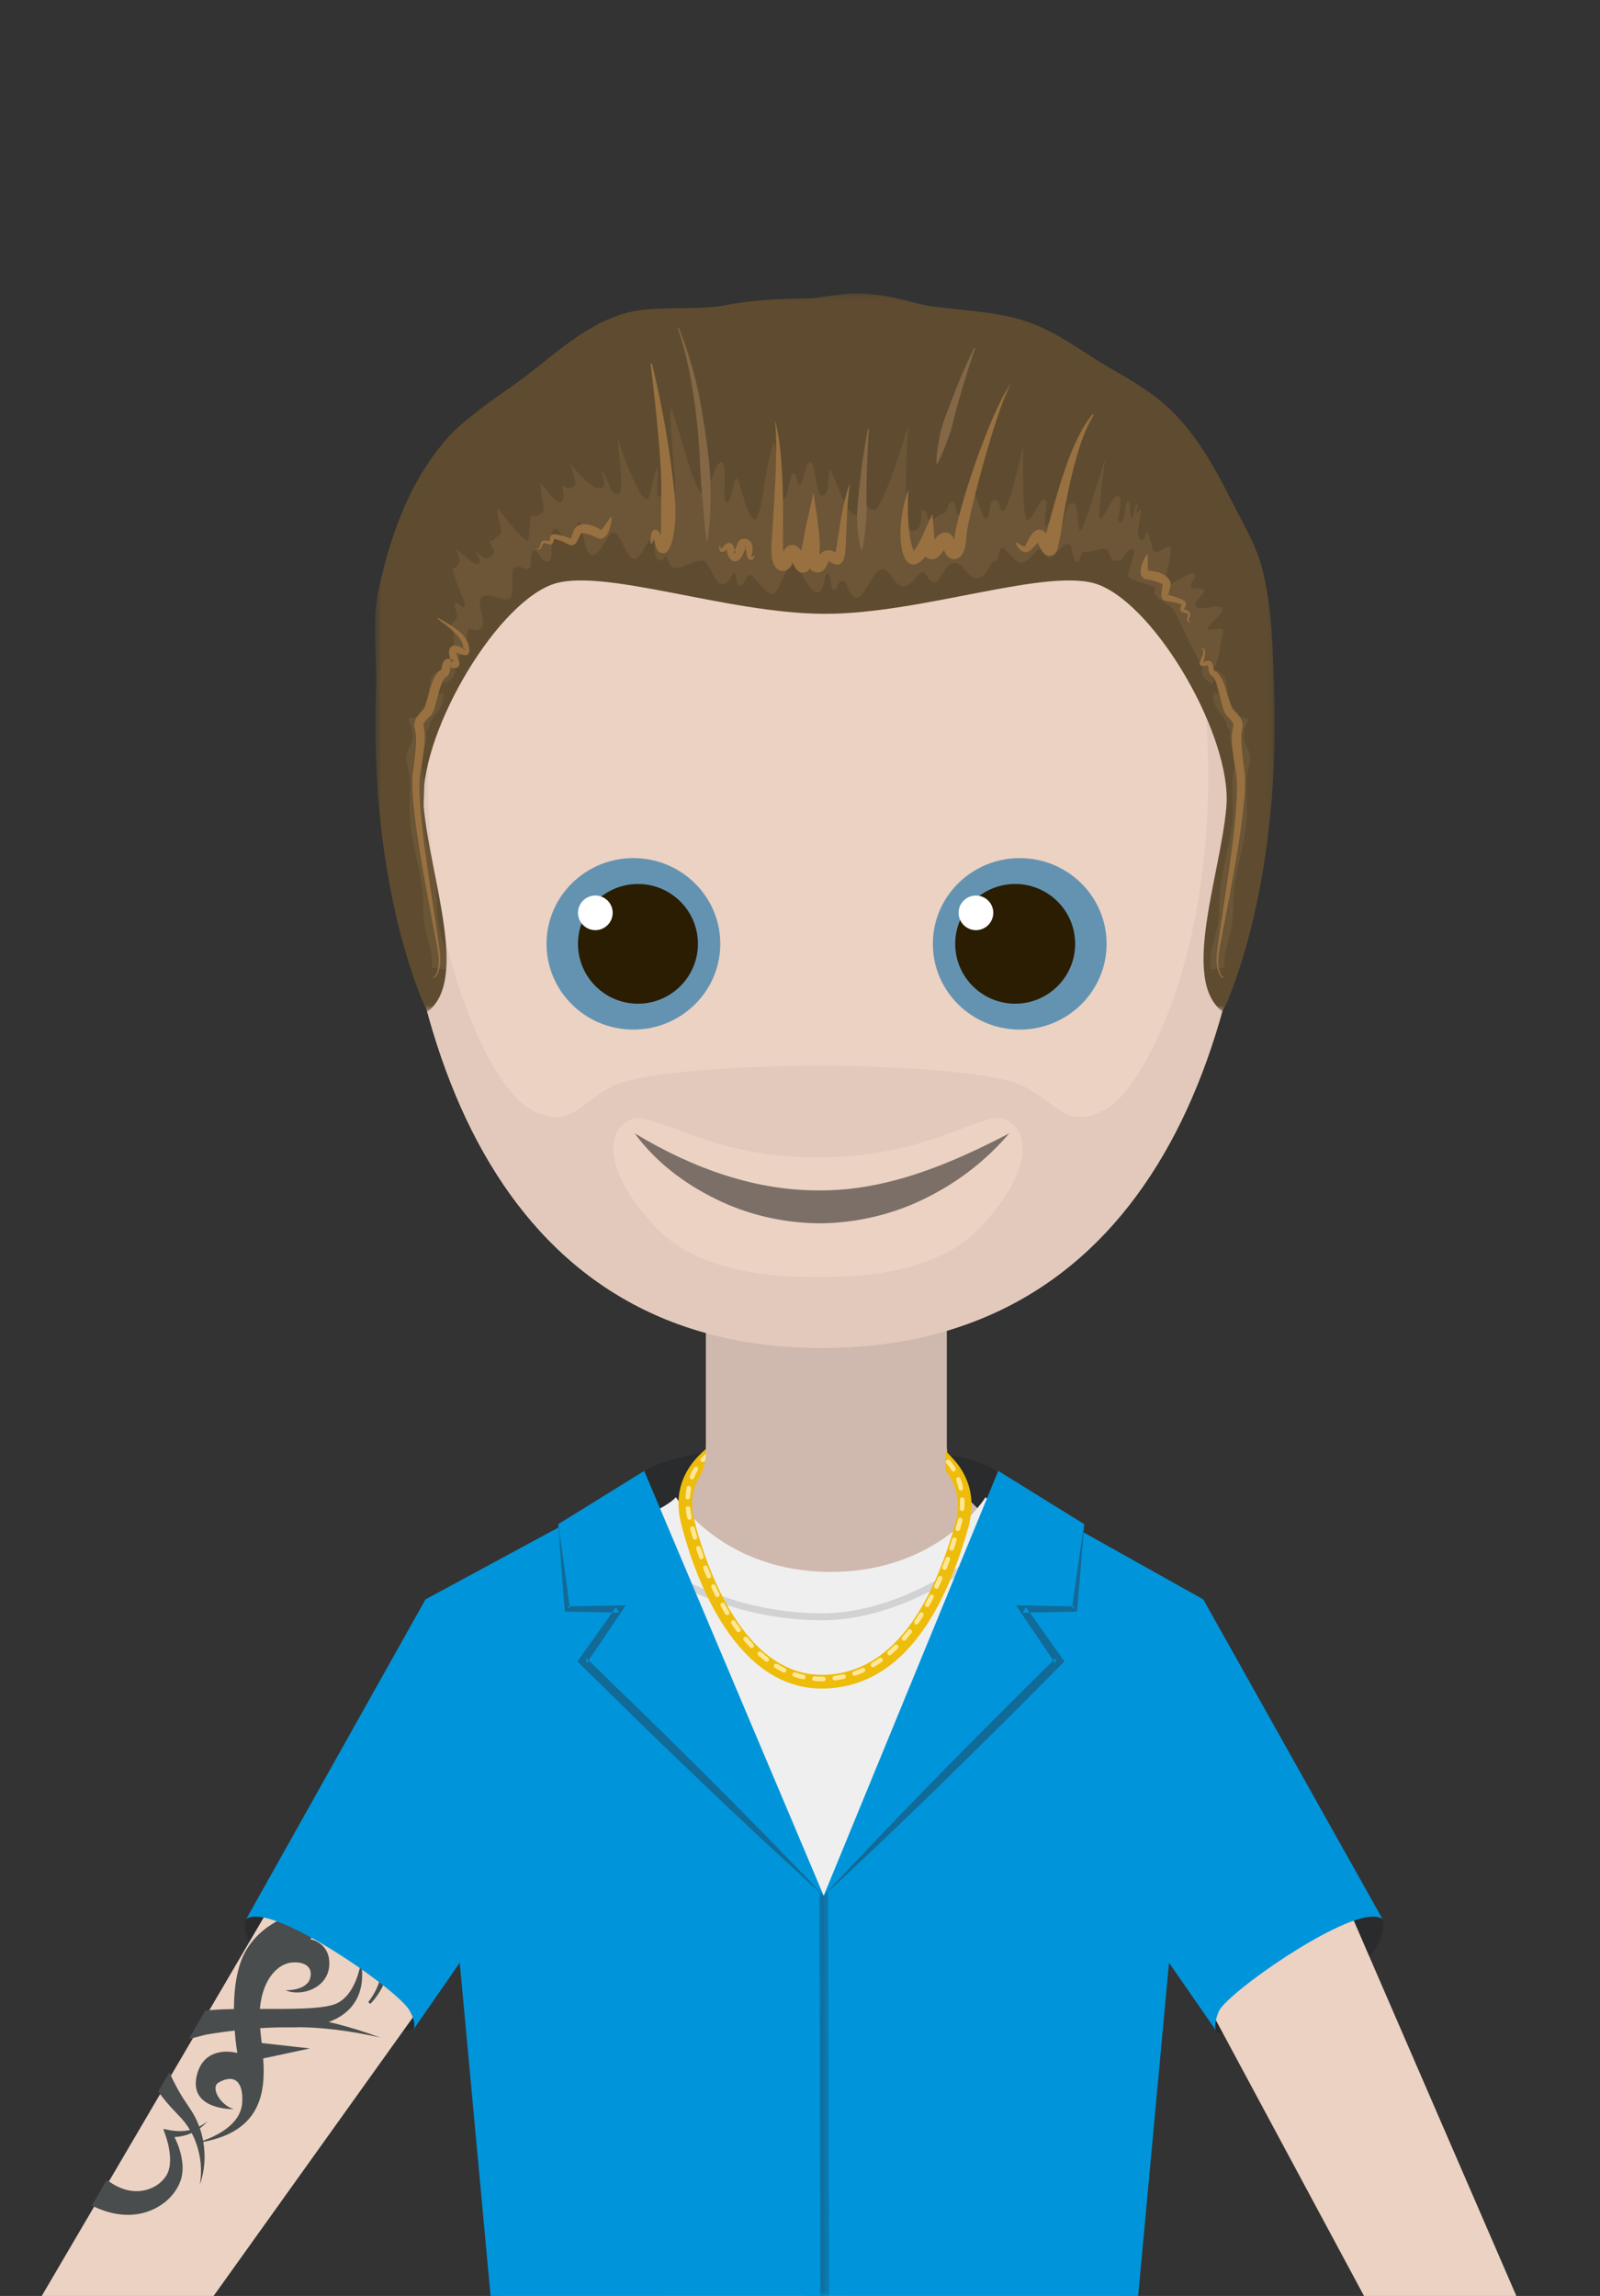 <svg height="330" viewBox="0 0 230 330" width="230" xmlns="http://www.w3.org/2000/svg" xmlns:xlink="http://www.w3.org/1999/xlink"><rect x="0" y="0" width="230" height="330" fill="#333333" stroke="none"/><mask id="a" fill="#fff"><path d="m.087.088h1.471v58.168h-1.471z" fill="#fff" fill-rule="evenodd"/></mask><mask id="b" fill="#fff"><path d="m.534.153h129.342v103.265h-129.342z" fill="#fff" fill-rule="evenodd"/></mask><g fill="none" fill-rule="evenodd"><g transform="translate(6 181)"><g fill="#2a2b2d"><path d="m140.064 37.245c-.092-.912-2.591-6.647-2.591-6.647s-3.71-3.872-25.48-3.872c-21.77 0-25.479 3.872-25.479 3.872s-2.499 5.735-2.591 6.647l23.911 24.994s1.846-2.603 4.159-6.399c2.313 3.796 4.159 6.399 4.159 6.399z"/><path d="m37.545 90.732s-6.812 1.676-8.082 3.88c-1.269 2.205 1.959 7.67 8.082 10.698 6.123 3.027 13.575 6.778 15.871 5.267 2.297-1.511-1.149-9.922-1.149-9.922z"/><path d="m184.52 90.732s6.812 1.676 8.082 3.88c1.269 2.205-1.959 7.67-8.082 10.698-6.123 3.027-13.902 7.196-15.682 5.715-1.074-.893.96-10.37.96-10.37z"/></g><path d="m183.777 83.911h-145.603l-38.174 65.088h24.705l36.358-50.827 5.004 50.827h89.018c4.537-46.74 5.747-54.438 5.747-54.438l29.247 54.438h21.898z" fill="#ecd2c2"/><path d="m166.169 51.116c-2.245-1.58-5.144-3.111-8.895-4.355-14.251-4.733-27.171-10.076-27.171-20.165v-26.563h-17.299-.034-17.3v26.563c0 10.09-12.799 14.897-27.051 19.629-4.188 1.389-7.295 3.128-9.605 4.891z" fill="#cfb9ae"/></g><g fill="#494d4e" transform="translate(13 249)"><path d="m44.592 3.623c.716.705 1.289 1.662 1.566 2.706.307 1.037.27 2.153-.103 2.955-.078.173-.255.441-.425.648-.175.211-.361.408-.563.575-.397.344-.864.595-1.392.686-.525.107-1.117.054-1.657-.182-.524-.236-1.045-.649-1.159-1.28l-.038-.214-.32-.03-.057.205c-.114.408-.068.87.09 1.278.164.407.425.766.734 1.078.628.61 1.472 1.004 2.384 1.127.913.113 1.872-.07 2.713-.456.419-.197.8-.449 1.159-.72.36-.281.664-.552 1.013-.961.649-.78 1.014-1.708 1.222-2.62.197-.917.233-1.84.126-2.743-.22-1.796-.954-3.546-2.203-4.953-.146-.169-.302-.332-.464-.49-1.827.648-3.443 1.362-4.867 2.114.85.247 1.601.661 2.241 1.278"/><path d="m49.655 14.111c-.578.551-1.212 1.019-1.936 1.279-.72.258-1.47.37-2.218.365-.751-.018-1.495-.143-2.217-.337-.709-.195-1.453-.47-2.048-.787l-.988-.526-.263 1.331c-.176.895-.478 1.69-1.012 2.251-.399.393-.889.686-1.438.903-.634-1.163-1.168-2.392-1.572-3.661-.706-2.229-1.14-4.59-1.035-6.812-1.364 1.607-2.15 3.058-2.585 4.065.295 1.259.699 2.482 1.193 3.66.464 1.117 1.018 2.194 1.651 3.227-.318.019-.64.029-.966.02-.898-.019-1.876.024-3.353-.318-.455-.106-1.064-.32-1.69-.565l-2.158 3.709c.744.244 1.498.463 2.044.552 1.538.25 4.288.396 5.467.202.922-.157 1.85-.402 2.759-.771.412.464.798.907 1.173 1.385.149.19.291.386.434.581-1.545.658-3.71 1.148-6.374 1.498-5.491.722-9.382 3.541-10.856 7.463-.788 2.097-1.03 4.638-1.041 6.937-1.574.024-2.999.087-4.123.23l-2.376 4.086 2.454-.633s1.703-.311 4.157-.595c.145 1.907.374 3.228.374 3.228-1.703-.452-5.047-.423-5.854 3.374-1.034 4.871 5.328 4.692 5.328 4.692-1.896-.559-3.413-3.116-2.148-3.834 2.234-1.269 3.572-.129 3.378 2.91-.2 3.143-3.737 4.798-5.62 5.461-.071-.382-.155-.764-.263-1.142-.061-.215-.136-.425-.21-.636.422-.306.804-.658 1.141-1.041-.382.308-.794.573-1.224.789-.346-.934-.807-1.837-1.384-2.661-.372-.577-.68-1.001-1.004-1.52-.309-.506-.614-1.009-.889-1.535-.368-.68-.701-1.377-1.016-2.082l-1.603 2.756c.178.238.348.483.532.717.389.508.81.994 1.232 1.475.412.465.918.963 1.283 1.367.582.586 1.086 1.249 1.512 1.968-.037.009-.072.022-.109.03-.958.209-1.938.168-2.886-.014l-.838-.161.32.911c.477 1.36.763 2.884.623 4.215-.074.667-.269 1.258-.591 1.716-.34.499-.797.93-1.311 1.267-1.043.662-2.279.94-3.459.808-1.186-.115-2.321-.626-3.349-1.339l-.355-.246-2.145 3.687.453.211c1.649.767 3.532 1.247 5.426 1.09 1.889-.133 3.712-.917 5.07-2.177.674-.638 1.239-1.394 1.625-2.255.41-.902.515-1.868.46-2.738-.114-1.466-.555-2.755-1.151-3.976.778-.056 1.548-.209 2.263-.5.068-.026.129-.063.195-.092.074.137.151.271.219.411.159.328.295.669.422 1.016-.087.023-.15.038-.15.038.054-.007.102-.017.155-.024.678 1.861.892 3.953.535 5.996.684-1.923.861-4.063.5-6.161 8.243-1.541 8.963-7.03 8.611-11.987l6.705-1.438-6.918-.778c-.084-.749-.17-1.463-.232-2.132 1.218-.08 2.494-.126 3.762-.122l-.001.013.355-.012c.085.001.17 0 .255.001.432.008.842-.003 1.246-.018.702.005 1.415.027 2.121.069 1.059.065 2.12.163 3.179.291 2.118.26 4.231.633 6.326 1.115-2.015-.751-4.075-1.399-6.172-1.94-.403-.103-.811-.197-1.217-.293 3.937-1.422 5.347-4.677 4.645-8.68 0 0-.555 4.638-3.502 6.02-1.768.829-6.481.801-11.032.788.407-4.592 2.776-6.405 4.357-6.642 1.67-.251 3.365.365 2.877 2.205-.488 1.84-3.535 1.757-3.535 1.757 2.34.981 6.12-.365 6.279-3.62.159-3.254-2.736-3.73-2.736-3.73.978-1.016 6.601-2.138 8.61-3.835.838 1.502 1.455 3.118 1.718 4.82.418 2.704-.13 5.657-1.87 7.896l-.129.166.299.262.143-.152c2.045-2.164 2.964-5.294 2.724-8.301-.158-2.161-.841-4.234-1.814-6.149.642-1.502.279-3.071.279-3.071-.109.607-.483 1.142-1.087 1.617-.161-.264-.324-.528-.493-.785-.281-.427-.588-.847-.891-1.257.69-.48 1.327-1.07 1.807-1.805.505-.804.744-1.683.839-2.544.442.08.88.134 1.331.172.839.062 1.686.04 2.514-.098.828-.153 1.631-.438 2.341-.86.718-.426 1.277-1.041 1.737-1.685"/></g><g transform="translate(87 215)"><g fill="#efeff0"><path d="m34.497 114.998 30.32-110.069s-8.101-2.43-10.139-4.742c0 0-6.533 10.729-22.26 10.746-15.726-.017-22.26-10.746-22.26-10.746-2.039 2.312-10.139 4.742-10.139 4.742l8.493 110.069z"/><path d="m34.169 68.362.328-.569h-.634z"/><path d="m30.666 68.362.307-.569h-.635z"/></g><path d="m6.161 9.484s9.959 7.899 24.981 7.899c15.022 0 28.454-13.428 28.454-13.428" stroke="#d1d2d3"/></g><g transform="translate(35 42)"><path d="m145.736 62.185c0 49.293-17.522 89.542-62.573 89.542-45.046 0-61.709-40.732-61.709-90.024 0-49.303 41.922-55.715 62.469-55.715 20.547 0 61.812 6.895 61.812 56.197" fill="#ecd2c2"/><path d="m56.248 120.896c8.5 5.142 17.6 8.318 26.824 8.198 9.278 0 18.167-3.581 27.006-8.198-3.247 3.819-7.307 6.985-11.912 9.267-4.596 2.318-9.8 3.582-15.049 3.664-5.245.01-10.485-1.159-15.112-3.44-4.623-2.245-8.798-5.412-11.757-9.49" fill="#7b6f68"/><path d="m55.592 118.937c3.33-1.494 10.867 5.428 27.006 5.428s23.676-6.923 27.005-5.428c3.33 1.494 4.158 7.058-3.629 15.426-6.548 7.037-18.696 7.202-23.376 7.202s-16.828-.166-23.377-7.202c-7.787-8.368-6.958-13.932-3.629-15.426m27.571 32.79c45.051 0 62.573-40.25 62.573-89.542 0-1.761-.058-3.46-.161-5.111h-7.553c3.594 34.667-8.386 57.38-14.077 60.369-5.691 2.988-6.59-.598-11.76-3.288-5.039-2.621-24.206-2.977-29.587-2.977s-24.548.356-29.587 2.977c-5.171 2.69-6.069 6.276-11.76 3.288-5.691-2.989-17.671-25.702-14.077-60.369h-5.588c-.085 1.498-.131 3.04-.131 4.629 0 49.292 16.663 90.024 61.709 90.024" fill="#e2c9bb"/><g fill="#0095da"><path d="m55.997 171.75c-2.844 5.773 27.401 58.749 27.401 58.749l.159 57.506h-48.033l-4.433-47.903-6.841 9.869s.902-.696-.369-2.986c-1.544-2.783-16.518-13.251-21.847-13.496-1.599-.073-1.724.492-1.724.492l25.855-46.099z"/><path d="m114.864 174.94c2.844 5.772-31.466 55.559-31.466 55.559l-2.821 57.506h48.033l4.433-47.903 6.841 9.869s-.644-.602.369-2.986c1.544-2.783 16.518-13.251 21.847-13.496 1.599-.073 1.724.492 1.724.492l-25.855-46.099z"/><path d="m108.499 169.414 12.356 7.654-1.298 12.202h-7.431l5.166 7.461-33.894 33.767z"/><path d="m57.605 169.414-12.355 7.654 1.297 12.202h7.432l-5.166 7.461 34.605 33.767z"/></g><path d="m.246 58.256-.159-58.168.655.66.657-.66.159 58.164z" fill="#126a98" mask="url(#a)" transform="translate(82.656 229.751)"/><path d="m45.249 177.068c.308 2.025.584 4.051.861 6.079.278 2.027.561 4.054.814 6.083l-.377-.34 7.431-.136.984-.018-.559.827-5.083 7.518-.076-.791 8.673 8.42c2.879 2.82 5.75 5.646 8.6 8.495 2.854 2.844 5.696 5.701 8.513 8.583l4.21 4.34c1.401 1.449 2.8 2.9 4.178 4.372-1.506-1.343-2.99-2.706-4.473-4.071l-4.442-4.102c-2.95-2.747-5.876-5.517-8.79-8.3-2.918-2.779-5.813-5.581-8.703-8.389l-8.63-8.464-.376-.369.3-.423 5.249-7.404.425.809-7.431-.136-.349-.007-.03-.333c-.178-2.038-.329-4.078-.482-6.119-.156-2.04-.312-4.08-.437-6.123" fill="#126a98"/><path d="m120.855 177.068c-.138 2.044-.31 4.084-.48 6.125-.167 2.041-.333 4.082-.526 6.12l-.031.332-.348.007-7.432.137.427-.813 5.249 7.404.297.418-.368.37c-2.806 2.825-5.604 5.659-8.432 8.462-2.821 2.809-5.652 5.609-8.503 8.389-2.848 2.784-5.708 5.555-8.592 8.302l-4.343 4.104c-1.45 1.365-2.902 2.73-4.375 4.073 1.345-1.471 2.711-2.921 4.077-4.37l4.108-4.338c2.751-2.88 5.525-5.737 8.312-8.581 2.783-2.848 5.586-5.675 8.399-8.494 2.806-2.824 5.643-5.619 8.472-8.422l-.072.789-5.083-7.518-.562-.831.989.018 7.432.137-.38.338c.269-2.029.565-4.056.859-6.082.291-2.027.583-4.054.906-6.077" fill="#126a98"/><path d="m129.79 57.074c-.206-5.983-.314-12.123-1.79-17.583-.933-3.453-2.791-6.434-4.368-9.564-2.442-4.847-5.256-9.983-9.563-13.785-2.266-2-5.281-3.76-8.145-5.401-3.736-2.142-7.635-5.349-12.5-6.786-3.929-1.162-8.619-1.341-13.359-1.981-3.325-.697-5.945-1.826-11.061-1.82-.762.001-5.273.74-6.035.739-5.116-.006-9.251.384-12.575 1.081-5.048.681-10.07-.138-14.2 1.133-6.209 1.909-10.974 6.914-15.337 9.964-3.212 2.246-7.841 5.433-10.18 8.189-5.253 6.186-7.879 13.534-9.626 21.545-.998 4.575-.212 9.365-.381 14.271-1.016 29.522 7.382 46.344 7.382 46.344 6.111-4.497.327-19.586-.512-29.474-.84-9.886 9.898-28.583 18.301-31.878 6.972-2.735 25.274 4.175 39.39 4.155 14.116.02 32.417-6.89 39.389-4.155 8.403 3.295 19.141 21.991 18.302 31.878-.84 9.888-6.623 24.976-.512 29.474 0 0 8.397-16.822 7.381-46.344" fill="#5f4c30" mask="url(#b)" transform="translate(18.368)"/><path d="m68.542 93.658c0 6.806-5.597 12.327-12.491 12.327-6.9 0-12.486-5.521-12.486-12.327 0-6.806 5.586-12.324 12.486-12.324 6.894 0 12.491 5.518 12.491 12.324" fill="#6493b2"/><path d="m65.329 93.655c0 4.749-3.864 8.607-8.622 8.607-4.763 0-8.622-3.858-8.622-8.607 0-4.742 3.859-8.6 8.622-8.6 4.757 0 8.622 3.859 8.622 8.6" fill="#2a1d01"/><path d="m53.074 89.198c0 1.372-1.119 2.495-2.491 2.495-1.378 0-2.497-1.123-2.497-2.495s1.119-2.483 2.497-2.483c1.372 0 2.491 1.111 2.491 2.483" fill="#fff"/><path d="m99.097 93.658c0 6.806 5.597 12.327 12.492 12.327 6.9 0 12.485-5.521 12.485-12.327 0-6.806-5.585-12.324-12.485-12.324-6.895 0-12.492 5.518-12.492 12.324" fill="#6493b2"/><path d="m102.31 93.655c0 4.749 3.864 8.607 8.622 8.607 4.763 0 8.621-3.858 8.621-8.607 0-4.742-3.859-8.6-8.621-8.6-4.757 0-8.622 3.859-8.622 8.6" fill="#2a1d01"/><path d="m102.798 89.198c0 1.372 1.12 2.495 2.491 2.495 1.378 0 2.497-1.123 2.497-2.495s-1.119-2.483-2.497-2.483c-1.372 0-2.491 1.111-2.491 2.483" fill="#fff"/></g><g transform="translate(59 47)"><path d="m41.84 164.816c-1.318 1.912-1.672 4.135-1.053 6.617 1.313 5.264 6.49 22.291 18.358 22.292.121 0 .241-.002.363-.005 8.472-.247 14.792-7.534 18.787-21.659.794-2.809.397-5.303-1.182-7.412 0 0-.411-.497-.164-3.091 0 0 1.208 1.211 1.726 1.902 1.968 2.63 2.473 5.706 1.502 9.142-4.255 15.048-11.189 22.816-20.611 23.09-.143.005-.286.007-.427.007-13.277 0-18.847-18.166-20.248-23.784-.815-3.268-.248-6.191 1.683-8.69.56-.724 1.212-1.383 1.938-1.979 0 0-.011.272-.044.656-.026.305-.066.68-.125 1.043-.016.099-.033.197-.053.292-.177.889-.449 1.58-.449 1.58" fill="#eebc0a"/><path d="m42.404 162.878c-.05.053-.1.106-.149.159-.065.071-.152.106-.24.106-.079 0-.158-.029-.221-.087-.132-.123-.14-.331-.018-.465.214-.234.445-.466.69-.689zm35.671 1.613c-.11 0-.217-.055-.278-.156-.112-.183-.23-.358-.357-.527-.123-.163-.252-.324-.389-.483-.118-.137-.103-.345.033-.464.136-.119.342-.105.46.033.146.17.284.342.416.517.138.185.269.379.391.577.095.155.047.358-.106.453-.053.033-.113.049-.171.049zm-37.606 1.14c-.039 0-.079-.007-.117-.023-.168-.065-.252-.255-.187-.425.167-.434.365-.848.591-1.23.092-.157.292-.208.447-.115.155.093.205.294.113.451-.207.351-.389.732-.543 1.132-.05.13-.174.21-.305.21zm38.66 1.602c-.152 0-.288-.107-.32-.262-.086-.421-.2-.831-.338-1.219-.061-.171.026-.359.196-.422.17-.059.356.028.417.198.15.418.273.858.365 1.31.036.178-.078.352-.254.388-.022.005-.044.007-.066.007zm-39.262 1.277c-.007 0-.012 0-.019-.001-.18-.01-.318-.165-.307-.347.025-.454.081-.907.164-1.346.034-.178.203-.297.382-.261.177.034.293.206.26.385-.078.41-.129.833-.154 1.26-.01.175-.153.31-.325.31zm39.43 1.665c-.008 0-.018-.001-.027-.001-.179-.015-.313-.174-.299-.355.023-.286.035-.572.035-.857 0-.139-.003-.278-.008-.416-.007-.182.132-.335.313-.342.178.003.331.134.338.315.007.147.009.295.009.443 0 .303-.012.607-.037.911-.014.171-.157.302-.325.302zm-39.182 1.27c-.148 0-.282-.102-.317-.253-.101-.435-.175-.885-.22-1.338-.018-.18.113-.341.292-.359.183-.022.339.113.357.294.042.424.112.845.207 1.252.041.178-.068.354-.244.396-.025.005-.05.008-.074.008zm38.576 1.615c-.031 0-.062-.004-.093-.013-.173-.052-.271-.235-.22-.409.078-.264.155-.531.23-.799.042-.149.081-.299.116-.449.042-.176.219-.285.393-.243.175.043.283.22.241.397-.038.159-.079.318-.123.476-.076.272-.154.541-.232.807-.042.143-.172.235-.312.235zm-37.792 1.24c-.14 0-.269-.091-.312-.233-.137-.451-.26-.875-.369-1.271-.049-.175.053-.356.226-.405.174-.047.354.053.402.228.108.389.23.81.365 1.256.052.173-.044.357-.217.41-.032.009-.064.014-.095.014zm36.901 1.576c-.035 0-.07-.006-.106-.018-.17-.059-.261-.245-.203-.417.138-.408.275-.821.408-1.241.055-.173.239-.268.41-.212.172.055.265.24.211.414-.135.424-.273.841-.412 1.252-.047.136-.173.222-.309.222zm-35.975 1.235c-.134 0-.259-.084-.307-.217-.154-.429-.297-.846-.432-1.25-.057-.172.035-.358.205-.416.172-.059.356.036.413.207.132.4.275.812.427 1.236.061.17-.027.359-.196.421-.037.013-.074.02-.111.02zm34.96 1.537c-.04 0-.082-.008-.121-.024-.167-.067-.248-.258-.182-.428.158-.398.313-.804.465-1.218.063-.171.252-.259.419-.193.169.062.255.252.192.422-.155.419-.311.83-.471 1.233-.051.128-.173.207-.303.207zm-33.891 1.219c-.127 0-.247-.075-.301-.201-.173-.413-.339-.822-.497-1.225-.066-.169.016-.36.184-.426.166-.069.356.016.423.185.156.398.32.802.491 1.21.07.167-.007.36-.173.431-.042.018-.085.026-.127.026zm32.728 1.493c-.046 0-.094-.01-.138-.031-.163-.077-.233-.273-.157-.437.181-.388.358-.785.533-1.188.072-.167.263-.245.429-.17.165.072.241.266.169.432-.177.41-.357.812-.54 1.205-.055.12-.173.19-.295.19zm-31.497 1.194c-.119 0-.235-.066-.292-.181-.198-.399-.389-.796-.572-1.193-.076-.164-.005-.36.158-.437.164-.078.357-.006.433.159.181.391.368.783.563 1.175.081.162.016.36-.145.441-.047.024-.097.036-.146.036zm30.16 1.435c-.054 0-.109-.014-.159-.043-.157-.089-.213-.289-.125-.447.207-.373.412-.754.612-1.146.083-.161.279-.224.44-.141.16.083.222.282.14.443-.205.399-.412.788-.623 1.167-.06.107-.17.168-.284.168zm-28.748 1.157c-.111 0-.219-.057-.28-.159-.226-.38-.445-.763-.657-1.148-.088-.159-.031-.359.127-.447.158-.086.355-.03.443.129.208.378.423.754.646 1.127.093.156.042.358-.112.451-.053.032-.111.047-.168.047zm27.203 1.351c-.064 0-.128-.018-.185-.058-.148-.103-.185-.308-.083-.457.239-.351.475-.712.707-1.086.096-.154.297-.2.449-.105.153.097.199.299.104.454-.237.381-.479.75-.723 1.109-.063.093-.165.143-.269.143zm-25.574 1.11c-.1 0-.198-.047-.262-.133-.262-.356-.516-.719-.762-1.088-.1-.15-.061-.355.089-.456.149-.101.352-.062.453.089.241.36.488.715.744 1.063.108.145.077.352-.067.46-.059.043-.127.065-.194.065zm23.782 1.225c-.077 0-.153-.027-.215-.082-.136-.12-.15-.327-.031-.464.277-.319.55-.652.818-.998.112-.143.316-.167.458-.056.142.112.167.319.055.462-.276.356-.556.697-.841 1.025-.065.074-.155.112-.245.112zm-21.9 1.041c-.086 0-.172-.034-.237-.102-.303-.321-.597-.652-.882-.992-.117-.139-.1-.346.038-.464.138-.117.343-.101.459.038.278.33.564.652.858.964.124.132.119.34-.012.465-.063.061-.143.091-.224.091zm19.824 1.04c-.092 0-.183-.039-.248-.115-.117-.138-.101-.345.036-.464.317-.274.634-.566.944-.871.128-.126.335-.125.461.005.125.13.123.337-.005.465-.32.315-.648.618-.976.901-.062.053-.137.079-.212.079zm-17.649.935c-.068 0-.138-.022-.196-.067-.342-.262-.687-.548-1.025-.85-.135-.12-.147-.328-.027-.464.119-.136.325-.149.46-.028.325.291.657.566.986.818.143.11.172.316.063.462-.064.085-.162.13-.26.13zm15.271.782c-.112 0-.22-.058-.281-.162-.091-.157-.039-.358.116-.45.359-.213.72-.447 1.071-.696.147-.105.351-.068.455.08.104.149.068.353-.08.458-.366.259-.741.503-1.116.725-.052.03-.109.045-.165.045zm-12.783.767c-.047 0-.096-.01-.141-.032-.394-.191-.788-.407-1.17-.64-.154-.094-.203-.296-.111-.452.093-.155.293-.206.448-.111.365.222.74.428 1.116.61.162.079.23.276.152.439-.056.118-.173.186-.294.186zm10.13.466c-.136 0-.262-.086-.309-.222-.058-.172.033-.358.203-.417.397-.137.794-.296 1.181-.471.164-.077.357-.001.43.165.074.166.001.36-.164.435-.404.183-.821.349-1.237.493-.035.012-.071.018-.106.018zm-7.373.499c-.023 0-.046-.003-.07-.008-.429-.093-.862-.214-1.286-.356-.17-.058-.262-.245-.205-.416.057-.174.243-.266.413-.208.402.135.811.25 1.218.339.175.039.288.214.249.391-.033.154-.168.258-.318.258zm4.525.167c-.162 0-.302-.121-.323-.287-.023-.181.104-.345.282-.368.422-.055.844-.128 1.253-.218.174-.04.35.072.389.251.038.178-.073.353-.249.392-.428.095-.869.171-1.31.228-.014.002-.028.003-.042.003zm-1.864.122c-.366 0-.731-.016-1.085-.046-.179-.015-.313-.174-.297-.355.015-.181.175-.305.352-.3.337.028.683.043 1.03.043l.235-.003c.173.011.33.139.334.321.004.182-.138.332-.318.337z" fill="#ffe799"/><path d="m10.23 43.197c.728-.684-.959-3.837.142-4.443 1.1-.606 2.813.714 3.82.312 1.007-.403-.042-4.019.734-4.454.776-.435.874.039 1.827.189.954.151.263-2.528.951-2.648.688-.12 1.027 1.735 2.084 1.541 1.057-.194-.041-4.309.894-4.65s1.326 2.152 2.266 2.211c.94.059.802-3.209 1.323-3.27.522-.061.567 4.745 1.845 4.813 1.277.069 2.223-3.329 3.11-3.303.888.026 1.93 3.856 2.975 3.844 1.045-.012 1.728-2.887 2.477-2.776.749.111.162 2.697.955 2.939.793.241.755-.456 1.132-.685.329.693.462 1.729 1.372 1.825.91.097 2.777-1.202 3.859-1.067s1.582 3.212 2.793 3.374c1.21.162 1.289-1.631 1.725-1.564.437.067.213 1.816.865 1.807.653-.009.821-1.567 1.426-1.55.605.016 2.243 2.807 3.258 2.711 1.014-.097 1.837-4.127 2.83-4.158.995-.031 2.401 3.952 3.569 3.943 1.169-.008.903-2.73 1.497-2.758.594-.028.339 2.358.887 2.356.548-.003.623-1.277 1.3-1.267s.875 2.414 1.957 2.493c1.083.08 2.512-4.163 3.67-4.189 1.16-.026 1.694 2.405 3.04 2.472 1.347.068 2.038-1.963 2.815-1.977.777-.013.625 1.392 1.658 1.398 1.033.005 1.454-2.645 2.881-2.773 1.428-.128 1.89 2.297 3.321 2.217 1.431-.08 1.73-2.41 2.515-2.449.786-.04.42-1.935 1.072-1.912.653.023 1.711 2.166 2.773 2.119 1.063-.046 2.063-1.984 2.6-1.949.538.036.696 1.235 1.39 1.231s2.024-2.03 2.692-2.023c.668.007.706 2.584 1.25 2.617.545.034.475-1.525 1.14-1.432.665.095 2.005-.424 2.887-.435.882-.012.478 1.723 1.668 1.736 1.19.011 1.471-1.859 2.311-1.708.839.15-.999 3.497-.509 4.069.49.572 2.48.822 3.637 1.427.502.262-.238.456.137 1.049.374.594 2.203 1.677 2.581 2.077.378.401 4.25 9.198 4.975 9.246.725.049 1.415-1.69 1.517-2.318.102-.628.729-3.354.617-3.886-.113-.53-1.792.26-2.124-.162-.331-.422 2.446-2.286 2.112-2.928-.333-.642-1.969-.045-2.954-.068-.271-.007-.558-.017-.787-.164-.893-.572 1.235-1.793 1.091-2.364-.143-.571-1.593-.028-1.87-.471-.277-.443.967-1.462.475-1.954-.492-.491-3.394 1.923-3.955 1.487-.562-.435.869-4.517.557-5.176-.312-.658-1.773.735-2.227.636-.455-.1-.822-2.698-1.118-2.866-.296-.168-.294 1.556-1.053.967-.758-.589.294-3.964.075-4.273-.218-.309-.252.754-.536.445-.284-.31.416-.969.052-1.187-.365-.218-.471 2.096-.823 2.002-.352-.095 0-2.223-.483-2.399-.483-.176-.315 2.965-1.141 3.005-.827.039.618-3.344-.232-3.761-.849-.418-2.247 3.535-2.688 3.268-.441-.268.764-8.754.764-8.754s-3.029 10.374-3.579 10.39c-.55.017-.074-3.92-1.166-3.94-1.094-.02-1.177 3.454-1.69 3.539-.513.086-.055-1.757-.644-1.797-.588-.039-1.081 1.725-1.539 1.614-.459-.11.648-3.622-.13-3.839-.778-.218-1.616 3.034-2.465 2.928-.848-.107-.575-10.718-.575-10.718s-1.957 9.031-2.825 9.353c-.867.322-.21-1.569-1.259-1.547-1.049.023-.532 2.612-1.218 2.701-.685.089-1.617-4.472-2.239-4.445-.622.028-1.072 3.81-1.686 3.915-.615.105-.285-1.89-.96-1.882-.675.007-.726 1.629-1.24 1.695-.514.066-1.49.914-1.97.921s-.355-1.319-1.017-1.427c-.662-.108.38 2.786-1.446 3.001-1.826.215-.662-15.119-.662-15.119s-3.6 12.055-4.881 12.114c-1.28.059-1.557-2.278-2.336-3.417.122 1.386 1.123 3.964-.228 4.155-1.351.191-2.659-4.371-3.8-6.661-.379 1.281-.046 3.988-1.138 3.84-1.091-.149-.91-4.867-1.689-4.816-.779.051-.928 3.049-1.505 3.193-.577.145-.336-1.508-.911-1.621-.575-.112-.727 3.589-1.423 3.731-.697.143-.53-5.53-1.403-8.156-1.4 3.558-1.682 11.248-2.782 11.102s-2.069-5.654-2.561-5.855c-.492-.201-.625 3.302-1.445 3.406-.819.105.256-5.624-.736-5.784-.992-.159-1.628 4.291-2.763 4.403-1.136.111-2.989-8.205-4.507-12.243-.301 4.261 1.097 12.252.417 12.234-.68-.017-.563-1.243-.845-1.864-.547.763-.766 2.358-1.3 2.491-.535.134-.106-2.819-.16-4.228-.935 1.333-.843 4.451-1.653 4.545-.811.093-3.309-5.825-4.045-8.622 0 2.795 1.03 7.799-.072 7.89-1.101.092-1.493-2.305-2.239-3.458-.095.873.973 2.466-.285 2.618-1.257.153-3.059-2.183-4.367-3.531.427 1.044 1.118 2.974.601 3.308-.518.333-1.281.193-1.648-.304-.074.824.535 2.066-.221 2.472-.755.407-1.932-1.781-2.898-2.672-.218 1.405.847 3.785.2 4.234-.646.449-1.065.697-1.597.386-.307 1.167-.109 3.127-.464 3.581-.357.454-3.029-2.927-4.34-4.576-.258 1.28 1.068 3.481.232 3.866-.836.385-.716.907-1.4.703-.029.739 1.163 1.44.417 2.158-.745.718-1.203.505-2.347-.513.11.568.976 1.348.33 1.703-.646.355-2.275-1.459-3.413-2.189.326.495.663 1.021.689 1.614.026.593-.397 1.249-.985 1.24.267 1.925 2.092 5.192 1.737 5.533-.355.341-.814-.609-1.275-.569-.462.04.353 1.657.142 2.222-.211.564-1.002.666-.739 1.275 1.118 2.588-1.033 5.852-.744 6.711s3.15-4.198 3.065-6.521c.657.101 1.248.56 1.976-.124" fill="#6d5637"/><path d="m4.075 92.192c.308-2.283-.8-4.497-1.11-6.78-.165-1.212-.102-2.442-.169-3.663-.215-3.969-1.777-7.781-1.897-11.754-.067-2.223.317-4.491-.218-6.648-.145-.587-.359-1.197-.207-1.782.079-.306.252-.576.394-.857.563-1.116.624-2.478.165-3.642.247-.05.495-.101.742-.151.304-1.472 2.074-2.462 1.956-3.961-.02-.26-.1-.518-.061-.776.039-.257.263-.516.516-.464-.365-.057-.453-.593-.246-.901.207-.308.572-.456.886-.65.314-.195.618-.516.564-.884" stroke="#6a5537" stroke-width="2"/><path d="m116.051 92.192c-.308-2.283.8-4.497 1.11-6.78.164-1.212.102-2.442.169-3.663.215-3.969 1.777-7.781 1.897-11.754.067-2.223-.317-4.491.218-6.648.145-.587.359-1.197.207-1.782-.08-.306-.252-.576-.395-.857-.562-1.116-.624-2.478-.164-3.642-.248-.05-.495-.101-.742-.151-.304-1.472-2.074-2.462-1.956-3.961.02-.26.1-.518.061-.776-.039-.257-.263-.516-.516-.464.365-.057.453-.593.246-.901-.207-.308-.572-.456-.886-.65-.314-.195-.619-.516-.565-.884" stroke="#6a5537" stroke-width="2"/><g fill="#846744"><path d="m42.551 30.76c-.305-2.591-.503-5.163-.709-7.732-.22-2.566-.248-5.145-.482-7.712-.491-5.123-1.268-10.249-2.922-15.153l.122-.049c1 2.393 1.77 4.883 2.412 7.405.595 2.534 1.051 5.098 1.424 7.675.35 2.578.717 5.165.748 7.77.033 2.603-.05 5.212-.463 7.799z"/><path d="m64.801 32.079c-.394-1.455-.524-2.926-.582-4.394-.066-1.47.159-2.931.298-4.391.145-1.459.315-2.916.517-4.368.215-1.45.46-2.895.749-4.329l.13.018c-.083 1.461-.19 2.914-.23 4.373-.071 1.455-.111 2.91-.125 4.365-.025 1.456.089 2.912-.036 4.36-.117 1.451-.265 2.9-.592 4.363z"/><path d="m75.625 19.618c-.008-1.508.243-2.964.563-4.397.313-1.437.905-2.791 1.413-4.165.514-1.373 1.051-2.735 1.618-4.085.579-1.344 1.186-2.676 1.833-3.986l.121.051c-.455 1.389-.93 2.766-1.342 4.164-.442 1.388-.852 2.783-1.238 4.185-.397 1.399-.659 2.836-1.151 4.203-.485 1.371-.999 2.731-1.688 4.061z"/></g></g><g fill="#997141" transform="translate(59 52)"><path d="m36.63 26.213c.001.014-.015-.006-.028-.021-.01-.011-.02-.029-.031-.043.009.006.018.01.025.017.054.061.029.034.034.047m.937-10.605c-.325-2.593-.743-5.163-1.209-7.722-.5-2.554-1.025-5.098-1.636-7.622l-.193.033c.301 2.578.62 5.149.856 7.727.27 2.572.489 5.147.615 7.718.056 1.285.083 2.57.059 3.848l-.016 3.796c.001.533-.018 1.062-.058 1.577-.065-.14-.137-.285-.234-.449-.022-.039-.071-.108-.123-.168-.016-.017-.018-.023-.045-.049-.031-.029-.067-.057-.104-.081-.072-.045-.145-.085-.29-.081-.062.002-.13.015-.175.034-.032.016-.064.035-.094.057-.066.046-.111.095-.125.121-.052.07-.082.131-.099.179-.079.207-.105.374-.128.548-.042.343-.049.675-.039 1.011l.193.034c.102-.236.209-.466.318-.693.02.124.04.25.061.373.066.338.108.649.304 1.083.028.055.049.107.105.183.059.073.073.122.2.223.054.045.112.084.171.12.065.038.19.075.292.09.11.013.197.031.379-.027.079-.025.157-.063.22-.103l.09-.069c.138-.118.169-.176.224-.248.056-.078.073-.117.11-.178.063-.112.102-.203.146-.301.153-.372.254-.715.338-1.056.164-.684.249-1.353.329-2.022.278-2.678-.14-5.293-.439-7.884"/><path d="m61.761 23.367-.452 2.997c-.066.373-.133.757-.216 1.094-.068-.064-.182-.163-.343-.236-.161-.071-.325-.104-.433-.111-.126-.014-.212-.01-.304-.008l-.127.007c-.059.006-.157.019-.23.04-.324.088-.555.285-.696.444-.053.059-.093.114-.134.17-.012-.405-.01-.823.003-1.243.077-1.974-.923-7.744-.923-7.744-.201 1.453-1.009 4.448-1.248 5.893-.121.722-.252 1.442-.396 2.151-.024.113-.05.222-.075.335-.125-.179-.28-.377-.558-.574-.163-.108-.452-.278-.887-.24-.212.023-.401.105-.542.198-.13.088-.231.188-.295.268-.174.222-.254.389-.316.539-.03-.381-.034-.789-.038-1.208l.018-4.435c-.003-1.484-.037-2.97-.087-4.456-.152-2.962-.306-5.968-1.087-8.848.171 1.474.193 2.95.18 4.425-.005 1.473-.066 2.947-.13 4.419-.139 2.951-.355 5.88-.525 8.857-.035.748-.075 1.539.117 2.43.054.227.122.464.27.738.077.136.17.283.334.437.159.15.426.315.758.347.333.036.64-.081.841-.215.205-.138.336-.291.44-.443.109-.166.159-.284.206-.388l.073-.181c.047.102.091.199.14.31.092.188.151.359.361.659.065.082.125.17.302.303.072.057.22.138.382.182.201.049.413.043.61-.023.346-.126.487-.323.56-.412.049-.063.073-.104.1-.149.01-.017.014-.026.022-.04.032.057.068.117.123.187.04.047.084.094.13.136.054.048.13.102.201.142.081.04.129.06.205.088.15.051.334.092.551.072.214-.019.422-.103.571-.203.286-.203.401-.4.495-.55.177-.305.258-.543.35-.722.035-.088.077-.143.098-.173.09.078.227.186.349.25.168.094.332.161.485.209l.058.019c.009.005.136.038.201.044.174.02.376-.025.508-.1.27-.158.34-.309.409-.416.113-.215.153-.37.193-.521.137-.587.166-1.091.203-1.612.062-1.03.097-2.039.136-3.049.073-2.02.168-4.028.499-6.035-.742 1.905-1.106 3.939-1.439 5.945"/><path d="m84.286 6.814c-.588 1.263-1.121 2.549-1.628 3.844-1.027 2.587-1.921 5.22-2.757 7.875-.412 1.329-.793 2.669-1.146 4.028-.171.687-.342 1.354-.46 2.107-.059.374-.078.661-.116.939-.042-.118-.096-.249-.186-.407-.094-.144-.22-.346-.538-.525-.331-.194-.812-.162-1.033-.059-.454.183-.657.451-.802.614-.104.129-.191.247-.273.361-.001-.014-.003-.027-.004-.042l-.321-3.644-1.512 3.305c-.214.467-.492.96-.753 1.401-.124.211-.256.411-.388.578-.072-.149-.141-.31-.201-.483-.167-.487-.282-1.022-.37-1.562-.199-1.085-.258-2.211-.291-3.346-.016-1.135.015-2.283.081-3.442-.388 1.095-.692 2.226-.881 3.383-.207 1.156-.284 2.338-.252 3.541.033.602.094 1.207.234 1.829.072.312.159.627.308.964.075.168.163.345.321.539.075.095.178.203.325.306.153.101.37.218.674.218.147.006.283-.029.417-.075.112-.043.132-.061.202-.095.125-.063.215-.127.299-.19.176-.129.311-.257.433-.385.137-.141.258-.281.372-.422.035.039.071.079.116.119.148.119.311.222.551.273.211.051.464.025.606-.022.33-.103.471-.236.593-.335.124-.108.204-.199.281-.29.15-.178.263-.34.37-.495.047-.07.092-.138.137-.205.05.151.102.301.22.54.157.276.405.651 1.011.787.298.059.625-.02.835-.142.217-.122.35-.264.454-.392.197-.258.294-.487.372-.701.148-.427.211-.815.257-1.196.044-.382.056-.767.094-1.041.068-.617.205-1.302.34-1.963.283-1.335.599-2.675.946-4.008.664-2.674 1.42-5.33 2.212-7.974.833-2.63 1.616-5.287 2.849-7.774-.79 1.148-1.403 2.407-1.997 3.665"/><path d="m49.439 27.734c.049.214.012.469-.226.666-.13.107-.371.109-.531-.002-.167-.099-.25-.322-.272-.435-.111-.463-.117-.892-.23-1.145-.025-.066-.062-.114-.095-.16l-.057-.063c-.023-.026-.039-.042-.029-.023.005.012-.01.013 0 .025.005.008.067.028.155-.017.138-.108.018.015-.007.2-.025.096-.049.2-.115.362l-.125.294c-.089.201-.199.416-.344.633-.067.092-.117.177-.264.332-.075.072-.168.166-.369.242-.224.086-.485.042-.627-.031-.292-.155-.367-.302-.46-.427-.083-.129-.139-.246-.191-.374-.13-.307-.129-.605-.124-.772.001-.091-.001-.155-.005-.203-.008-.04.006.003.033.006.046.05.13.082.207.074.104-.029.011-.034-.049-.005-.074.032-.157.076-.247.129-.086.053-.185.106-.291.16-.119.04-.205.144-.493.108-.066-.01-.131-.073-.174-.123-.017-.031-.028-.058-.041-.088-.023-.057-.041-.116-.054-.175-.028-.118-.025-.238-.001-.35l.044.042-.146-.055.151-.037.023-.006.021.048c.042.094.098.175.158.244.031.034.064.065.098.092.017.012.036.027.052.036.001-.028-.031-.034-.043-.048-.077-.019.016-.06.061-.135.058-.071.115-.153.187-.234.068-.081.146-.167.239-.255.112-.081.203-.205.517-.239.184-.003.358.078.481.201.081.09.157.218.181.275.067.147.104.286.131.399.058.238.085.359.139.426.035.058.081.122.119.16.028.04.092.056-.011-.01-.049-.029-.2-.058-.325-.01-.103.039-.114.065-.119.063l.104-.164c.082-.127.153-.283.234-.457l.123-.27c.014-.028.043-.123.078-.223.035-.103.077-.227.146-.37.073-.14.172-.329.43-.49.263-.158.547-.159.753-.107.214.054.39.154.544.307.088.089.128.159.165.217.043.062.071.134.103.201.053.14.095.283.111.42.073.555-.09.958-.125 1.312-.017.09-.03.08-.036.114 0 .019-.004.058.051.064.119-.006.315-.157.384-.35"/><path d="m90.513 25.711c.04-.029.073-.049.089-.049-.007.005-.014.027-.089.049zm7.534-18.15c-.736.894-1.377 1.881-1.882 2.921-.535 1.03-.985 2.097-1.417 3.17-.821 2.16-1.506 4.364-2.129 6.581l-.927 3.326c-.102.388-.188.776-.276 1.165-.07-.086-.153-.179-.285-.299-.062-.052-.132-.115-.276-.186-.158-.073-.384-.126-.51-.103-.335.029-.473.142-.603.222-.418.331-.538.594-.711.865-.155.266-.296.521-.422.769-.119.248-.285.497-.256.498.007.083-.253.058-.475-.069-.23-.116-.462-.287-.689-.466l-.158.116c.121.274.262.544.475.794.106.127.231.246.401.349.165.1.412.185.69.134.279-.049.494-.238.612-.345.13-.118.237-.227.343-.335l.586-.621c.013-.013.028-.027.042-.04l.268.55c.066.134.135.271.219.42.098.157.152.293.399.549.028.028.071.066.129.108.041.033.12.085.219.131.064.037.266.098.414.103.21.008.424-.043.586-.139.193-.112.247-.186.339-.291.073-.095.094-.141.136-.218.043-.095.047-.124.071-.19.035-.103.083-.257.098-.322l.055-.217c.075-.294.127-.571.189-.852.114-.561.207-1.123.297-1.684.16-1.128.35-2.248.553-3.366.423-2.231.909-4.45 1.53-6.628.607-2.179 1.317-4.349 2.521-6.277z"/><path d="m106.005 27.706c-.001.633-.033 1.252-.011 1.823.016.272.053.576.127.665.008.008.011-.011.011-.011s-.004-.003-.023-.038c-.047-.04-.09-.074-.142-.084-.059.002.037-.001.071-.002l.14-.005.269.006c.705.059 1.366.227 2.018.65.161.114.323.235.478.422.149.179.31.431.326.761.01.279-.032.424-.071.606-.04.172-.089.329-.135.477-.046.149-.09.29-.121.411-.037.115-.03.244-.049.19-.012-.025-.085-.099-.117-.096.01-.004-.049-.003.014.008l.124.026.471.119c.309.085.612.178.917.288.308.121.596.213.933.45.043.035.084.062.139.133.026.036.045.049.072.107.026.06.043.127.048.19-.005.151-.048.248-.086.338-.08.168-.175.301-.212.388-.02.05-.008.025-.039-.01-.024-.018-.007.01.079.042.142.06.291.116.445.199.146.081.339.207.403.439.055.231-.039.405-.094.543-.062.14-.127.272-.125.389-.005.114.082.218.209.29l-.057.117c-.148-.053-.325-.183-.355-.385-.031-.193.031-.356.066-.502.101-.326.051-.43-.22-.529-.125-.047-.272-.084-.422-.123-.058-.019-.199-.038-.322-.175-.131-.159-.101-.355-.075-.447.059-.206.134-.333.167-.451.016-.053.02-.105.014-.108-.006.026-.001.058.014.081.014.021-.001.011.003.018.009.007-.016-.007-.035-.018-.182-.101-.494-.192-.772-.261-.287-.071-.584-.129-.879-.179l-.439-.062-.105-.011c-.014.003-.146-.025-.211-.046-.174-.051-.375-.235-.434-.408-.124-.345-.066-.533-.053-.718.024-.179.057-.336.085-.485.028-.15.052-.291.066-.421.015-.118.018-.281.001-.307.014.044-.112-.102-.323-.193-.418-.199-.979-.354-1.496-.457l-.193-.036-.252-.034c-.209-.029-.399-.105-.555-.265-.089-.075-.128-.146-.165-.216-.037-.07-.077-.151-.095-.214-.111-.501-.033-.825.045-1.159.172-.646.44-1.223.803-1.761z"/><path d="m28.914 22.323c-.012.647-.125 1.272-.356 1.9-.129.318-.252.629-.632.976-.051.042-.131.087-.201.122-.071.038-.144.072-.26.084-.22.044-.421-.002-.608-.096l-.226-.114-.179-.079c-.485-.209-1.035-.399-1.493-.472-.224-.045-.412.004-.375-.025-.029.012-.121.148-.176.253-.064.114-.125.244-.189.383-.062.138-.126.285-.209.446-.096.158-.157.346-.458.559-.149.108-.419.146-.592.089-.066-.019-.189-.071-.199-.081l-.092-.051-.397-.197c-.27-.127-.547-.246-.824-.351-.268-.1-.576-.202-.784-.222-.021-.003-.05-.005-.039-.006.007-.003-.012-.003.012-.013.026-.01.048-.033.058-.058-.007-.001-.033.044-.05.097-.041.115-.053.262-.123.464-.031.09-.12.269-.319.325-.18.043-.306-.021-.365-.038-.147-.053-.288-.106-.418-.138-.279-.071-.38-.015-.485.31-.056.14-.098.309-.235.45-.14.15-.361.156-.513.116l.021-.128c.146.011.277-.024.338-.121.07-.094.092-.239.122-.39.034-.144.058-.341.235-.499.186-.155.416-.148.583-.132.175.019.33.057.481.088.089.024.118.01.089.011-.045.012-.05.038-.037-.014.02-.093.019-.256.05-.439.02-.096.041-.2.124-.326.041-.049.094-.095.15-.129.055-.032.078-.032.121-.047.086-.027.135-.026.191-.031.412-.003.702.084 1.024.16.313.082.616.177.919.281l.455.17.117.049c.058.027.01-.007.016.002-.024-.021-.128-.001-.151.013-.046.033.033-.069.07-.184.046-.117.09-.258.139-.406.047-.147.098-.303.163-.467.074-.172.123-.316.292-.538.204-.262.481-.377.706-.44.235-.066.438-.073.636-.076.779.021 1.418.257 2.031.608l.225.147.112.083c.028.021.104.077.058.042-.048-.021-.104-.018-.165-.011-.036.018-.041.018-.041.018s-.008.018.003.015c.111-.031.317-.261.488-.474.347-.456.677-.982 1.042-1.503z"/><path d="m3.31 88.473c.467-.334.63-.989.71-1.563.068-.598.04-1.206-.031-1.807-.17-1.201-.41-2.408-.634-3.609l-1.355-7.228c-.422-2.416-.83-4.835-1.161-7.271-.164-1.219-.311-2.441-.425-3.67-.096-1.235-.202-2.463-.102-3.754.03-.667.146-1.236.212-1.848.077-.604.144-1.206.199-1.806.054-.599.094-1.199.087-1.775-.001-.289-.019-.568-.058-.834-.02-.134-.045-.266-.077-.403l-.051-.213-.028-.12-.03-.181c-.06-.498.129-.958.335-1.282.211-.331.455-.589.677-.816.11-.112.22-.222.297-.309.039-.044.068-.081.07-.092.01-.014.038-.073.059-.121.095-.223.18-.509.268-.788.174-.566.327-1.155.495-1.754.165-.602.374-1.24.679-1.842.17-.305.322-.604.674-.937.102-.084.209-.173.405-.245l.073-.024c.019-.006.07-.019.03-.01-.041.008-.081.026-.115.051-.055.032-.09.077-.1.094-.025.054.035-.077.055-.196l.091-.453c.018-.086.041-.179.077-.288.024-.061.033-.104.076-.183.033-.067.073-.143.165-.24.056-.077.238-.196.385-.231.079-.016.163-.023.244-.02.049.002.073.006.077.007l.036.006c.096.016.184.037.27.058l.413.112c.029.025.082-.035-.155.063-.06.035-.117.086-.157.153-.05.068-.091.192-.075.286-.003.002.003.006-.003-.019-.022-.103-.072-.262-.113-.405-.088-.301-.182-.609-.233-.98-.015-.189-.06-.383.062-.72.035-.14.259-.394.454-.431.111-.041.209-.054.275-.045.073.002.157.008.219.019.363.082.687.225.965.359.132.063.288.134.332.146.006.004.008.001-.046.01-.009.007-.05.014-.088.038-.035.027-.057.052-.076.071-.062.12-.022.072-.028.038.004-.081-.016-.261-.03-.404-.013-.147-.034-.275-.062-.405-.111-.502-.457-.971-.86-1.401-.807-.876-1.816-1.602-2.799-2.34l.07-.11c1.098.577 2.169 1.204 3.149 2.027.471.419.946.932 1.17 1.621.052.167.093.338.121.494.028.16.06.283.078.509-.009.115.033.233-.122.478-.052.105-.255.216-.353.225-.13.025-.205.012-.275.003-.26-.048-.384-.114-.538-.166-.288-.11-.543-.192-.789-.226-.015.002-.008.009-.012.006-.014-.006.01.001.05-.01.027-.015.055-.032.093-.057.015-.015.027-.032.034-.052.007-.003.012-.007.015-.013.014-.049 0 .075.03.185.046.235.142.513.243.793.052.149.106.278.161.472.014.049.031.129.041.207.01.131-.028.296-.092.398-.063.098-.146.177-.241.231-.179.098-.321.099-.399.101-.093 0-.152-.009-.209-.018-.216-.035-.352-.074-.489-.102-.066-.013-.128-.025-.185-.032l-.021-.003-.011-.001.031.006c.042.006.088.001.128-.012.08-.005.182-.095.195-.107.089-.125.004.024-.001.138l-.071.451c-.043.178-.046.355-.237.669-.054.078-.144.181-.262.256-.069.04-.144.073-.22.097-.057.017-.024.01-.024.01l.019-.005c.05-.021.033-.014.018.002-.095.094-.247.342-.356.579-.484.981-.679 2.19-1.043 3.403-.089.307-.188.607-.336.947-.043.09-.079.171-.153.286-.075.122-.148.201-.212.272-.13.141-.242.244-.348.35-.433.402-.713.815-.671 1.037.003.015.004.031.004.047.001.019.014.071.021.105l.048.236c.031.163.058.333.077.503.038.34.046.676.037.998-.015.649-.08 1.271-.156 1.889-.078.617-.167 1.23-.266 1.838-.087.603-.231 1.235-.268 1.794-.122 1.151-.057 2.378.007 3.584.079 1.212.193 2.425.323 3.638.264 2.428.607 4.85.963 7.271l1.094 7.265c.182 1.214.378 2.42.508 3.649.05.617.058 1.242-.034 1.859-.117.599-.272 1.269-.85 1.654z"/><path d="m116.818 88.59c-.502-.324-.679-.88-.805-1.393-.112-.527-.136-1.065-.121-1.597.054-1.067.23-2.107.376-3.15l.932-6.246c.618-4.158 1.235-8.328 1.532-12.495.043-.521.06-1.04.074-1.558.028-.521.018-1.033.004-1.543.01-.523-.079-.987-.127-1.488l-.264-1.568c-.151-1.053-.306-2.105-.342-3.213-.011-.547.024-1.153.154-1.72l.046-.202.023-.097.006-.044c.014-.051.005-.102-.002-.161-.019-.118-.106-.279-.23-.445-.123-.171-.281-.343-.464-.533-.091-.096-.188-.196-.295-.319-.113-.12-.249-.352-.304-.488-.235-.579-.351-1.08-.483-1.605-.25-1.045-.434-2.052-.834-2.935-.098-.216-.218-.429-.332-.557l-.06-.058c-.007-.007.002.001.003-.006-.071-.023-.193-.075-.246-.128-.243-.239-.243-.414-.289-.565-.057-.296-.07-.563-.113-.774-.007-.108-.094-.159.033-.095.092.008-.004-.005-.059.01l-.182.028c-.125.021-.254.05-.409.07-.08.008-.163.023-.303-.006-.073-.019-.173-.065-.232-.159-.066-.089-.054-.268-.042-.272.088-.322.199-.522.291-.776.093-.241.182-.485.224-.724.024-.119.025-.235-.004-.325-.03-.08-.136-.101-.258-.101l-.024-.127c.134-.027.336-.041.454.128.088.151.099.306.099.448-.007.285-.068.55-.129.812-.056.25-.148.541-.17.733-.002.059.009-.049-.03-.081-.024-.034-.056-.054-.068-.055-.009-.005.043-.008.093-.025l.365-.115c.066-.021.135-.041.207-.057.075-.01.11-.049.335-.021.189.049.303.188.35.275.058.097.083.175.111.253.091.298.127.558.194.774.022.099.098.192.055.134-.006-.008-.058-.045-.071-.038.063.018.138.039.188.066.108.053.187.114.259.175.266.244.418.49.567.739.587.993.822 2.076 1.14 3.053.155.487.307 1.008.492 1.397.058.101.052.101.121.175l.256.251c.193.183.405.388.604.637.192.253.39.553.479.954.041.197.06.414.026.622l-.024.151-.022.095-.039.184c-.097.463-.117.915-.1 1.419.026.996.138 2.037.266 3.068l.199 1.555c.036.547.111 1.128.079 1.659-.007.542-.018 1.082-.067 1.612-.036.533-.075 1.065-.139 1.591-.435 4.221-1.183 8.369-1.932 12.517l-1.191 6.204c-.188 1.034-.407 2.066-.502 3.099-.035.517-.034 1.039.052 1.546.09.491.269 1.034.668 1.314z"/></g></g></svg>